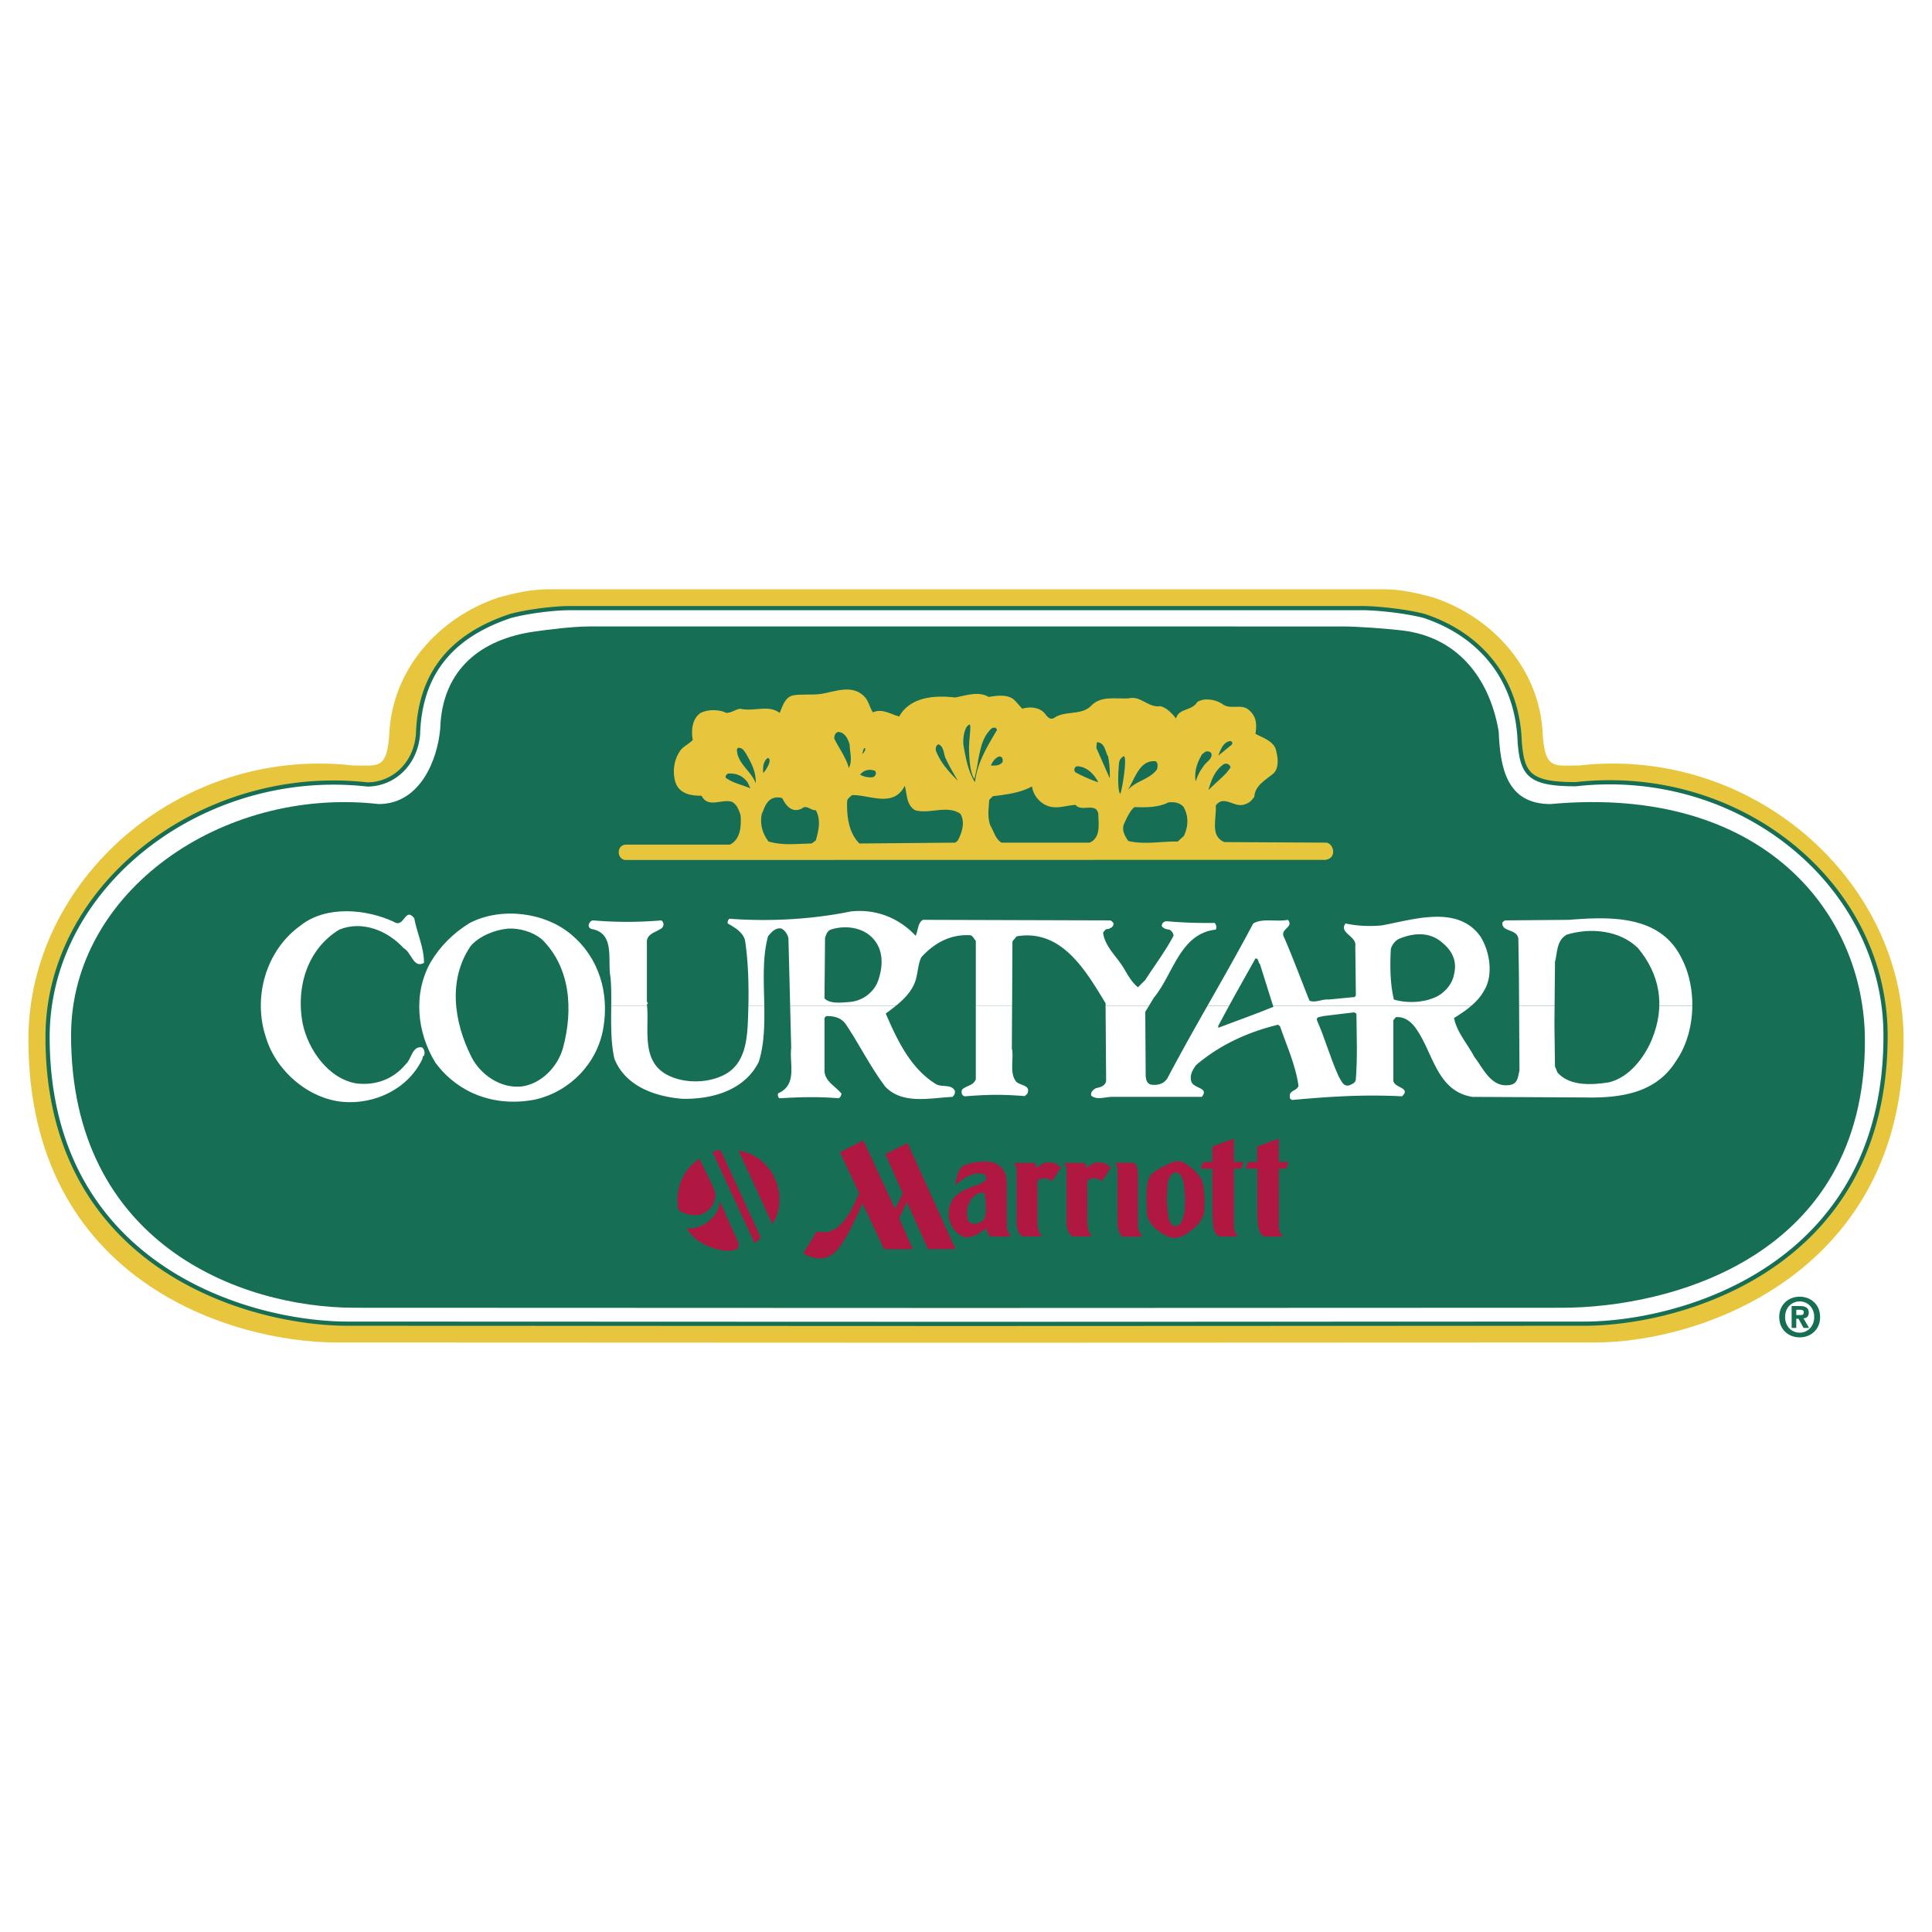 <svg xmlns="http://www.w3.org/2000/svg" width="2500" height="2500" viewBox="0 0 192.756 192.756"><path fill-rule="evenodd" clip-rule="evenodd" fill="#fff" d="M0 0h192.756v192.756H0V0z"/><path d="M96.273 133.965l62.885-.025c10.744 0 30.764-7.121 30.764-30.225 0-15.905-15.068-29.298-32.367-27.345-2.512 0-3.35.418-3.627-2.93-.209-6.647-4.98-11.831-10.869-13.812-1.59-.446-3.264-.837-5.051-.837h-83.26c-1.786 0-3.46.391-5.051.837-5.887 1.981-10.659 7.164-10.868 13.812-.279 3.349-1.116 2.93-3.627 2.93-17.3-1.954-32.367 11.44-32.367 27.345 0 24.148 20.369 30.225 30.763 30.225l62.886.025h-.211z" fill-rule="evenodd" clip-rule="evenodd" fill="#e7c63d"/><path d="M96.279 132.088l61.764-.025c9.904 0 30.078-5.803 30.078-28.713 0-15.11-14.48-26.965-30.916-25.11-4.617 0-5.314-.977-5.58-4.158-.199-6.315-3.895-10.733-9.486-12.615-1.512-.424-4.516-.795-6.211-.795H56.829c-1.697 0-4.421.371-5.932.795-5.593 1.882-8.992 5.462-9.19 11.777-.265 3.181-2.654 5.022-5.04 5.022-16.435-1.855-31.92 10.084-31.92 25.194 0 22.869 19.992 28.602 29.967 28.602l61.764.025h-.199v.001z" fill-rule="evenodd" clip-rule="evenodd" fill="#fff"/><path d="M96.279 132.297l-61.565-.025c-5.947 0-15.434-2.025-22.181-8.467-4.647-4.436-7.996-10.959-7.996-20.344 0-.838.048-1.67.141-2.49.734-6.507 4.308-12.286 9.488-16.436 5.175-4.146 11.957-6.667 19.114-6.667 1.121 0 2.255.062 3.395.19a4.705 4.705 0 0 0 3.299-1.39c.822-.818 1.403-1.982 1.524-3.44v.011c.101-3.206 1.017-5.721 2.62-7.677 1.6-1.952 3.88-3.338 6.713-4.292l.01-.003c.769-.216 1.847-.418 2.946-.565 1.086-.145 2.193-.238 3.042-.238H135.928c.865 0 2.072.097 3.252.248 1.145.146 2.264.345 3.016.556l.01.003c2.895.975 5.291 2.622 6.971 4.855 1.609 2.141 2.561 4.816 2.658 7.951v-.011c.129 1.535.354 2.532 1.082 3.127.742.606 2.029.838 4.281.838a30.698 30.698 0 0 1 3.402-.192c7.068 0 13.598 2.485 18.543 6.583 4.947 4.101 8.311 9.817 9.039 16.278.1.871.148 1.756.148 2.65 0 9.387-3.367 15.926-8.033 20.381-6.795 6.486-16.342 8.541-22.254 8.541l-61.566.025h-.198zm.098-.42l61.666-.023c5.838 0 15.264-2.027 21.967-8.424 4.59-4.383 7.902-10.824 7.902-20.08 0-.883-.049-1.752-.145-2.605-.717-6.347-4.023-11.967-8.893-16.001-4.871-4.037-11.307-6.486-18.275-6.486a30.02 30.02 0 0 0-3.371.19l-.023.001c-2.359 0-3.729-.257-4.555-.933-.842-.689-1.098-1.77-1.234-3.417v-.011c-.096-3.046-1.016-5.642-2.574-7.714-1.625-2.162-3.949-3.758-6.76-4.706-.736-.207-1.832-.4-2.953-.544-1.158-.148-2.346-.243-3.201-.243H56.829c-.836 0-1.923.091-2.987.233-1.079.145-2.137.343-2.889.554-2.755.929-4.968 2.272-6.514 4.158-1.544 1.883-2.426 4.315-2.524 7.425v.01c-.13 1.562-.758 2.815-1.648 3.702a5.128 5.128 0 0 1-3.601 1.513l-.022-.001a30.016 30.016 0 0 0-3.365-.189c-7.061 0-13.749 2.487-18.852 6.575-5.098 4.083-8.613 9.764-9.334 16.155a21.92 21.92 0 0 0-.137 2.445c0 9.254 3.293 15.68 7.864 20.043 6.655 6.352 16.021 8.35 21.894 8.35l61.663.023z" fill="#166e55"/><path d="M96.441 62.501H58.807c-1.612 0-4.161.313-5.636.532-5.064.753-9.061 3.655-9.25 9.654-.252 3.021-1.953 7.533-6.139 7.533C22.17 78.458 7.09 88.949 7.09 103.303c0 20.725 16.812 27.172 28.321 27.172l61.061.023h-.188l59.527-.023c10.604 0 30.252-4.912 30.252-26.629 0-12.743-10.162-25.579-31.367-23.625-4.389 0-5.023-3.627-5.17-7.254-.969-5.581-4.318-9.459-9.676-10.072-1.48-.17-4.289-.393-5.9-.393l-37.509-.001z" fill-rule="evenodd" clip-rule="evenodd" fill="#166e55"/><path d="M29.998 92.33c2.54-2.009 6.529-1.646 9.292-.363 1.061.698 1.088-1.535 2.037-.362.278 1.506.976 2.901.976 4.463-1.06.586-1.228-1.032-2.037-1.478-1.646-1.786-4.158-2.763-6.418-1.842-3.125 1.897-4.353 5.664-3.655 9.347.53 2.596 2.567 5.553 5.385 6 1.898.223 3.655-.42 4.883-1.898.614-.529.642-1.869 1.646-1.701.251.195.307.559.195.836-.195.057-.083.225-.195.391-1.479 3.014-4.8 4.465-7.869 4.215-3.487-.309-6.696-3.098-7.701-6.418-1.338-3.991-.027-8.707 3.461-11.19z" fill-rule="evenodd" clip-rule="evenodd" fill="#fff"/><path d="M46.879 92.079c3.153-1.619 7.506-1.061 10.128 1.172 2.763 2.316 3.795 5.831 3.181 9.347-.586 3.461-3.292 6.279-6.724 7.088-3.795.781-7.618-.418-10.018-3.654-1.842-2.986-2.26-6.893-.475-10.046.95-1.591 2.29-2.93 3.908-3.907z" fill-rule="evenodd" clip-rule="evenodd" fill="#fff"/><path d="M62.393 85.801c-.893-.091-.893-1.5.049-1.535h10.387c1.06-.53 1.144-1.841 1.06-2.93-.167-.502-.363-1.088-.865-1.339-1.005-.334-2.372.698-3.042-.614-.921.028-2.037-.14-2.511-1.116-.419-1.004-.279-2.344.307-3.236.279-.53.949-.781 1.339-1.2-.195-1.032-.028-2.148.781-2.706.726-.363 1.87-.363 2.567 0 .502 0 .893-.335 1.367-.419 1.396.335 2.791-.446 3.962.419.279-.67.53-1.619 1.395-1.758.893-.14 1.813 0 2.763-.14 1.339-.224 2.958-.921 4.157.14.558.474.614 1.144.977 1.702.949-.418 1.786.195 2.623.418 1.088-1.953 3.516-2.148 5.608-1.897 1.032-.195 2.317-.669 3.321-.056.836-.14 1.98-.307 2.623.363l.725.809c.725-.223 1.646-.167 2.205.419.223.279.529.781.977.502 1.061-.753 2.678-.223 3.654-1.172 1.004-1.088 2.455-.697 3.795-.781 1.199-.307 1.926.977 3.182.781.641.195 1.143.726 1.533 1.228.279-1.06 1.592-.726 2.121-1.646.727-.447 1.787-.251 2.455.167.811.697 1.982-.084 2.734.669.754.642.754 1.507.615 2.344.781.418 1.953.753 2.092 1.814.168.669.252 1.618-.307 2.148-.781.642-1.842 1.2-1.898 2.315-.25.363-.473.586-.863.726-1.117.502-2.121-1.004-2.986.14.111 1.284-.613 3.069.865 3.655l10.213.056c.768.195.977 1.591-.141 1.716l-69.839.014z" fill-rule="evenodd" clip-rule="evenodd" fill="#e7c63d"/><path d="M76.818 79.802c.334-.251.809-.308 1.228-.168.335.69.949 1.535 1.953 1.032.502-.418.893.224 1.396.168.53.949.279 2.037 0 3.013l-.418.307c-1.479.028-2.847.223-4.297-.195-.586-.753-.893-1.73-.67-2.762.222-.474.334-1.004.808-1.395zM84.994 79.328c1.73-.056 4.13 1.312 5.273-.921.251.837.14 1.897 1.033 2.428 1.451.418 3.208-.559 4.52.363.502.837.14 1.897-.251 2.65l-.251.223-9.57.084c-1.061-1.032-1.284-2.707-1.228-4.241.055-.28.306-.391.474-.586zM99.057 79.439c1.367-.167 2.734-.335 3.906-.977.111.865.754 1.646 1.59 1.954.922.334 1.898-.084 2.764-.112.557.753 2.037-.307 2.26.893.027 1.116.25 2.372-.865 2.874h-8.789c-.613-.362-.754-1.116-1.115-1.702-.309-.893-.168-1.59-.113-2.567l.362-.363zM113.176 80.527c1.199.028 2.344.056 3.404-.474.586-.056 1.088.027 1.479.418.559.921.502 2.009.055 2.93l-.613.558c-1.646-.028-3.375.335-4.938-.056-.336-.502-.67-1.061-.42-1.702.279-.585.531-1.227 1.033-1.674zM72.661 77.179c.81-.056 1.507.251 1.954.92l.251.558c-.809-.362-1.758-.53-2.456-1.06-.056-.195.084-.362.251-.418zM73.638 74.612c.418-.027.558.237.781.559.53.92 1.033 1.841.977 2.985-.418-1.228-1.898-2.009-1.87-3.432l.112-.112zM76.567 75.644c.244-.062.279.286.112.67-.234.437-.363.642-.53.809-.056-.558 0-1.144.418-1.479zM83.654 73.022c.669.083.949.697 1.117 1.283 0 .642.307 1.618-.084 2.315-.279-1.06-.977-1.953-1.451-2.929 0-.278.084-.614.418-.669zM87.198 76.872c.168.028.147.122.195.251a.438.438 0 0 1-.307.419c-.502.056-.893-.056-1.283-.251.335-.419.865-.586 1.395-.419zM86.166 74.724c.22-.293.242.219-.14.502l.14-.502zM93.616 74.25c.502.195.53.809.67 1.283.362.809.893 1.702 1.283 2.372-.921-.92-1.786-1.897-2.204-3.041-.029-.252.028-.475.251-.614zM96.741 72.296c.195.077-.102 1.541-.056 2.679.026.663.077 2.089.53 2.751.209-.924.283-1.203.377-1.887.252-1.235.426-2.316 1.354-3.181.328-.111.432-.077.529.167-.947 1.59-1.98 3.265-2.203 5.218-.67-1.061-.921-2.4-1.145-3.684-.098-.992.216-2.004.614-2.063zM99.67 75.477c.363-.028.391.307.363.53-.279.418-.809.391-1.172.363.141-.335.418-.753.809-.893zM107.484 76.454c.947.028 1.674.781 2.092 1.591-.643-.196-1.451-.559-2.148-.921-.391-.14-.252-.67.056-.67zM109.436 74.054c.811.028.811.921 1.117 1.423.139.698.195 1.423.168 2.177l-1.34-3.042.055-.558zM111.76 79.209c-.244-.314-.23-1.862-.119-3.006.031-.377.172-.551.418-.726.503-.349-.125 3.523-.299 3.732zM115.297 75.952c.277.167.195.558.139.809-.781 1.032-2.064 1.116-2.93 2.065.697-1.005 1.144-3.042 2.791-2.874zM120.514 74.975c.191-.004.307.111.363.251.055.53-.52.774-.811 1.228-.334.474-.441.61-.781 1.507-.148-1.019.168-1.926.67-2.734.168-.085.307-.308.559-.252zM122.076 76.258a.467.467 0 0 1 .697.307c-.557.837-1.16 1.214-2.203 2.261.25-.893.586-1.926 1.506-2.568zM122.689 73.942c.301 0 .301.209.195.363l-1.338 1.088c.224-.53.446-1.311 1.143-1.451z" fill-rule="evenodd" clip-rule="evenodd" fill="#166e55"/><path d="M60.983 100.338c-.016 1.789-.057 3.68.322 5.303 1.088 2.734 4.046 3.766 6.78 3.988 3.069.057 6.222-.893 7.617-3.682.547-1.754.584-3.678.549-5.609h-1.585c-.012.553-.03 1.102-.052 1.646-.084 1.814-.307 4.047-2.149 5.135-1.674.977-4.185 1.031-5.915.111-2.625-1.395-1.767-4.613-1.994-6.893h-3.573v.001zM78.832 100.338l.107 4.213c-.195 1.592.642 3.656-1.283 4.521-.112.139-.028.363.083.502 2.316-.125 3.851-.168 5.916 0 .195-.057.251-.279.307-.447-.53-.697-1.591-1.172-1.702-2.203v-5.357l.167-.195c.781 0 1.479.139 1.953.809 1.368 2.037 2.427 4.213 3.935 6.223 1.702 1.812 4.437 1.145 6.696 1.033a.594.594 0 0 0 .251-.615c-.363-.697-1.312-.307-1.897-.67-2.567-1.59-3.879-4.465-4.995-7.031.338-.246.685-.502 1.02-.781H78.832v-.002zM97.355 100.338v7.338c-.225.643-.921.615-1.368 1.033-.112.279-.028.643.307.67h-.007c2.183-.174 3.683-.209 5.951-.021l.25-.23c.418-.893-.754-.809-1.115-1.227-.697-.865-.195-2.373-.42-3.293l.023-4.27h-3.621zM110.303 100.338l.055 7.506c-.084.531-.643.643-1.033.727-.25.166-.557.391-.445.752.613.475 1.422.084 2.148.113H119.901c.781-.979-.865-.783-1.061-1.592-.141-.613.139-1.088.502-1.59 2.4-2.037 5.189-3.293 8.176-4.018l.195.166c.67 1.953 1.535 3.824 1.842 5.943-.168.447-.697.42-.865.838 0 .279-.057.475.25.559 3.711-.336 7.145-.559 10.939-.363.977-.922-.922-.809-.865-1.646v-5.943l.25-.307c.727-.057 1.283.279 1.758.809 1.953 2.373 2.148 6.557 5.889 7.145l11.105.055c3.6.084 7.17-.391 9.18-3.6 1.084-1.537 1.633-3.547 1.646-5.553h-17.281l.037 6.475c-.141.529-.141 1.199-.781 1.395-1.982.475-2.791-1.562-3.74-2.791-.668-1.283-1.729-2.428-2.008-3.85.572-.354 1.184-.752 1.732-1.229h-26.328c-1.34 2.363-2.676 4.727-3.949 7.143-.334.643-1.004.838-1.701.727-.447-.111-.518-.643-.518-.977l-.041-6.279.373-.613h-4.334v-.002z" fill-rule="evenodd" clip-rule="evenodd" fill="#fff"/><path d="M64.556 100.338l-.015-.139c.195-.084.027-.168 0-.279v-5.888c-.056-.893.977-1.033 1.506-1.451.223-.251.195-.53-.056-.754a40.01 40.01 0 0 1-6.836 0c-.334.028-.697.698-.111.865 2.372.418 1.535 3.181 1.869 4.827.079.869.078 1.826.069 2.818h3.574v.001zM114.637 100.338l.492-.809c1.926-2.316 2.594-6.39 6.166-6.781.111-.195.057-.502-.111-.669a45.292 45.292 0 0 1-4.771-.167c-.279 0-.502.195-.502.475.139.251.475.334.752.362.225.112.42.363.42.614-.809 1.535-1.869 2.93-2.818 4.409l-.725.725a2.332 2.332 0 0 1-.154-.125c-.482-.43-.857-1.076-1.186-1.633-.697-1.255-1.953-2.232-2.148-3.683.111-.14.25-.418.502-.363.279-.111.586-.223.529-.614-.084-.083-.166-.195-.307-.251l-18.694-.056c-.53.307-.474 1.061-.726 1.591-1.646-1.758-3.934-2.707-6.473-2.428-3.795.781-8.064 1.032-12.11.726-.139.111-.195.279-.167.474.726.418 1.674.949 1.758 1.897.288 2.018.348 4.177.304 6.306h1.585c-.044-2.402-.201-4.815.372-6.919.335-.419.753-.893 1.339-.781.391.223.614.586.698.977l.171 6.724h10.558c.687-.553 1.321-1.184 1.715-1.953.502-.92.391-1.98.809-2.874 1.284-1.423 2.902-2.316 4.883-2.205.28.056.364.363.559.558v6.473h3.621l.033-6.417.418-.502c4.521-.781 6.949 3.515 8.873 6.669l.002.25h4.333zM146.801 100.338c.494-.424.936-.91 1.252-1.479.977-1.562.586-3.962-.361-5.441-2.289-3.181-6.725-1.646-9.85-1.088-1.201.112-2.455.056-3.6-.195-.697.949 1.145 1.255.977 2.26l.055 4.912-.111.166-2.623.252c-.668-.057-1.311.363-1.896.111-.838-2.092-1.619-4.213-2.512-6.278-.529-.893 1.006-1.005.363-1.786-1.117.224-2.512-.195-3.461.363-1.475 2.787-3.021 5.494-4.561 8.203h26.328zM168.842 100.338c.014-1.709-.359-3.414-1.117-4.827-2.121-4.213-7.031-4.074-11.189-3.739l-6.389.056-.252.195c-.111 1.005 1.48.614 1.592 1.646l.055 3.432.02 3.236h17.28v.001z" fill-rule="evenodd" clip-rule="evenodd" fill="#fff"/><path d="M51.957 108.402c-2.012.188-4.002-1.168-4.906-2.918-1.784-3.535-2.37-7.744-.099-11.092.807-.957 2.359-1.616 3.664-1.731v-.014c1.218-.069 2.495.312 3.406 1.029 2.902 2.818 3.181 7.06 2.148 10.882-.53 1.896-2.204 3.627-4.213 3.85v-.006zM132.037 101.371l3.07-.369.223.139c.027 2.371.111 4.248-.057 6.535 0 .336-.391.504-.67.615-.613.139-.781-.502-1.031-.865-.947-2.123-1.359-3.785-2.148-5.553-.195-.502.39-.391.613-.502zM82.315 93.558c.112-.307.195-.642.558-.81 1.367-.446 3.097-.279 4.158.81 1.116 1.144 1.105 2.77.586 4.268-.377 1.09-1.493 2.066-2.93 2.15-.809.055-1.87.195-2.428-.363l.056-6.055zM121.547 102.348c1.199-2.26 2.455-4.492 3.711-6.725.361 0 .223.391.445.558l1.34 4.269c-1.814.754-3.684 1.396-5.496 2.094v-.196zM139.57 93.669c1.662-.684 3.238-.67 4.465.502 1.033.907 1.312 1.954 1.033 3.042-.141.865-.781 1.674-1.592 2.148-1.254.67-3.012.781-4.408.363-.391-1.59-.391-3.404-.307-5.023.085-.389.391-.808.809-1.032zM155.141 95.985c.252-.977.141-2.148 1.172-2.734 2.371-.726 5.295-.447 7.107 1.339 2.156 2.582 2.785 5.72 1.396 9.095-.748 1.822-2.281 3.824-4.291 4.299-1.729.277-3.934.391-5.133-.977l-.252-.615-.055-4.213.056-6.194z" fill-rule="evenodd" clip-rule="evenodd" fill="#166e55"/><path d="M70.891 117.871c.222.607.723 1.234.366 1.938-.173.713-.848 1.291-1.561 1.406-.742.066-1.455-.059-2.004-.512-.395-2.061.443-3.969 2.071-5.105l1.128 2.273z" fill-rule="evenodd" clip-rule="evenodd" fill="#b01842"/><path d="M73.588 123.811c.963 1.781-3.998 1.012-5.033-1.275 1.518.168 3.228-1.176 3.256-2.707l1.777 3.982zM75.274 123.992c.168-.076.508-.244.592-.605l-3.964-8.598c-.265-.033-.458-.059-.795.184l4.167 9.019zM77.056 122.125c1.686-2.553.265-6.744-3.367-7.33l3.367 7.33zM95.914 123.287c.71.496 1.901-.252 2.471-.756.07.346.189.621.434.842h2.039c-.221-.299-.393-.645-.402-1.016l-.008-4.266c-.023-.316-.016-.662-.141-.969-.244-.654-.906-1.166-1.621-1.213-.875-.062-1.851.047-2.63.434-.157.094-.228.268-.346.393-.236.473-.315 1.023-.417 1.527.803-.684 1.716-1.377 2.817-1.141.182.07.283.229.275.434-.006.164-.164.291-.291.393-.725.379-1.542.551-2.243.984a2.293 2.293 0 0 0-1.181 1.865c-.165 1.048.508 2.157 1.244 2.489zM85.73 119.08l-.745 1.525c-.506.898-1.215 2.002-2.305 2.275-.421.148-.794.014-1.201-.014l-1.313 2.148c.098.105.237.195.372.246 2.312.883 3.242-.066 5.519-5.209l2.15 4.582h2.862l-1.353-3.092.766-1.6 2.115 4.688h2.74l-4.795-10.588-2.209 1.098 1.731 3.932-.759 1.547-3.172-6.85-2.327 1.188 1.924 4.124z" fill-rule="evenodd" clip-rule="evenodd" fill="#b01842"/><path d="M98.354 120.35c-.008.576.096 1.221-.48 1.543a1.1 1.1 0 0 1-.85.189c-.165-.047-.338-.127-.417-.299-.142-.268-.12-.529-.118-.883.018-.326.066-.641.275-1.014.234-.42.654-.828 1.143-.898.148 0 .361.031.377.326l.07 1.036z" fill-rule="evenodd" clip-rule="evenodd" fill="#166e55"/><path d="M108.795 116.242c.395-.332 1.086-.34 1.535-.127.189.094.371.221.488.387l-.865 1.346a1.601 1.601 0 0 0-.33-.197c-.43-.186-.883-.076-1.143.158v3.928c-.006.678.113 1.299.465 1.621h-1.969c-.408-.314-.525-.818-.564-1.26l-.002-5.223c.018-.424-.09-.611-.26-.846l2.039-.004c.166.119.174.334.26.492l.346-.275zM113.531 117.514l.002 4.947c.078.33.219.664.463.924l-2.023.004c-.662-.639-.428-1.691-.479-2.779l-.002-3.078c-.025-.5.094-1.09-.23-1.518h1.891c.339.347.39.781.378 1.5zM114.623 117.588c.205-.566.842-.852 1.307-1.158.709-.26 1.488-.904 2.283-.377.66.432 1.244.92 1.66 1.59.104.26.15.551.221.826 0 .371.078.646.07 1.016.025.402.025.764 0 1.156-.023.67-.338 1.268-.865 1.732-.787.701-1.779 1.496-2.85.953-.961-.449-2.094-1.338-2.023-2.559-.039-.865-.078-1.613.039-2.457.049-.242.023-.509.158-.722z" fill-rule="evenodd" clip-rule="evenodd" fill="#b01842"/><path d="M116.449 118.844c.02-.592.055-1.123.361-1.588.174-.172.387-.361.662-.26.787.449.615 1.449.756 2.182 0 .984.062 1.928-.379 2.795-.141.172-.322.377-.566.369-.416-.047-.598-.473-.691-.818-.135-.954-.244-1.737-.143-2.68z" fill-rule="evenodd" clip-rule="evenodd" fill="#166e55"/><path d="M121.635 123.373c-.609-.318-.689-1.195-.676-3.385v-3.387l-1.158.002.262-.684h.896v-1.529l2.148-.795v2.326l.984-.002-.26.682-.725.002.004 5.824c.047.469.197.744.422.945h-1.897v.001zM126.113 123.373c-.609-.318-.678-1.195-.664-3.385l.002-3.387-1.172.002.26-.684h.898v-1.529l2.148-.795-.002 2.326.986-.002-.26.682-.725.002.004 5.824c.047.469.197.744.42.945h-1.895v.001zM101.43 116.875c-.014-.424-.09-.611-.26-.846l2.039-.004c.164.119.174.334.26.492l.346-.275c.395-.332 1.086-.34 1.535-.127.189.094.371.221.488.387l-.865 1.346a1.566 1.566 0 0 0-.332-.197c-.428-.186-.881-.076-1.141.158v3.928c-.006.678.113 1.299.465 1.621h-1.969c-.408-.314-.539-.783-.564-1.26l-.002-5.223z" fill-rule="evenodd" clip-rule="evenodd" fill="#b01842"/><path d="M179.217 132.49h-.467v-2.186h.816c.562 0 .896.16.896.66 0 .402-.236.547-.527.568l.559.957h-.553l-.504-.918h-.221v.919h.001zm.414-1.289c.209 0 .332-.043.332-.285 0-.225-.242-.242-.418-.242h-.328v.527h.414zm-.076 2.229c-1.08 0-2.041-.746-2.041-2.029 0-1.285.961-2.031 2.041-2.031 1.074 0 2.037.746 2.037 2.031 0 1.283-.963 2.029-2.037 2.029zm0-3.588c-.805 0-1.455.623-1.455 1.559 0 .934.65 1.562 1.455 1.557v.006c.785 0 1.451-.629 1.451-1.562 0-.937-.666-1.56-1.451-1.56z" fill-rule="evenodd" clip-rule="evenodd" fill="#166e55"/></svg>
